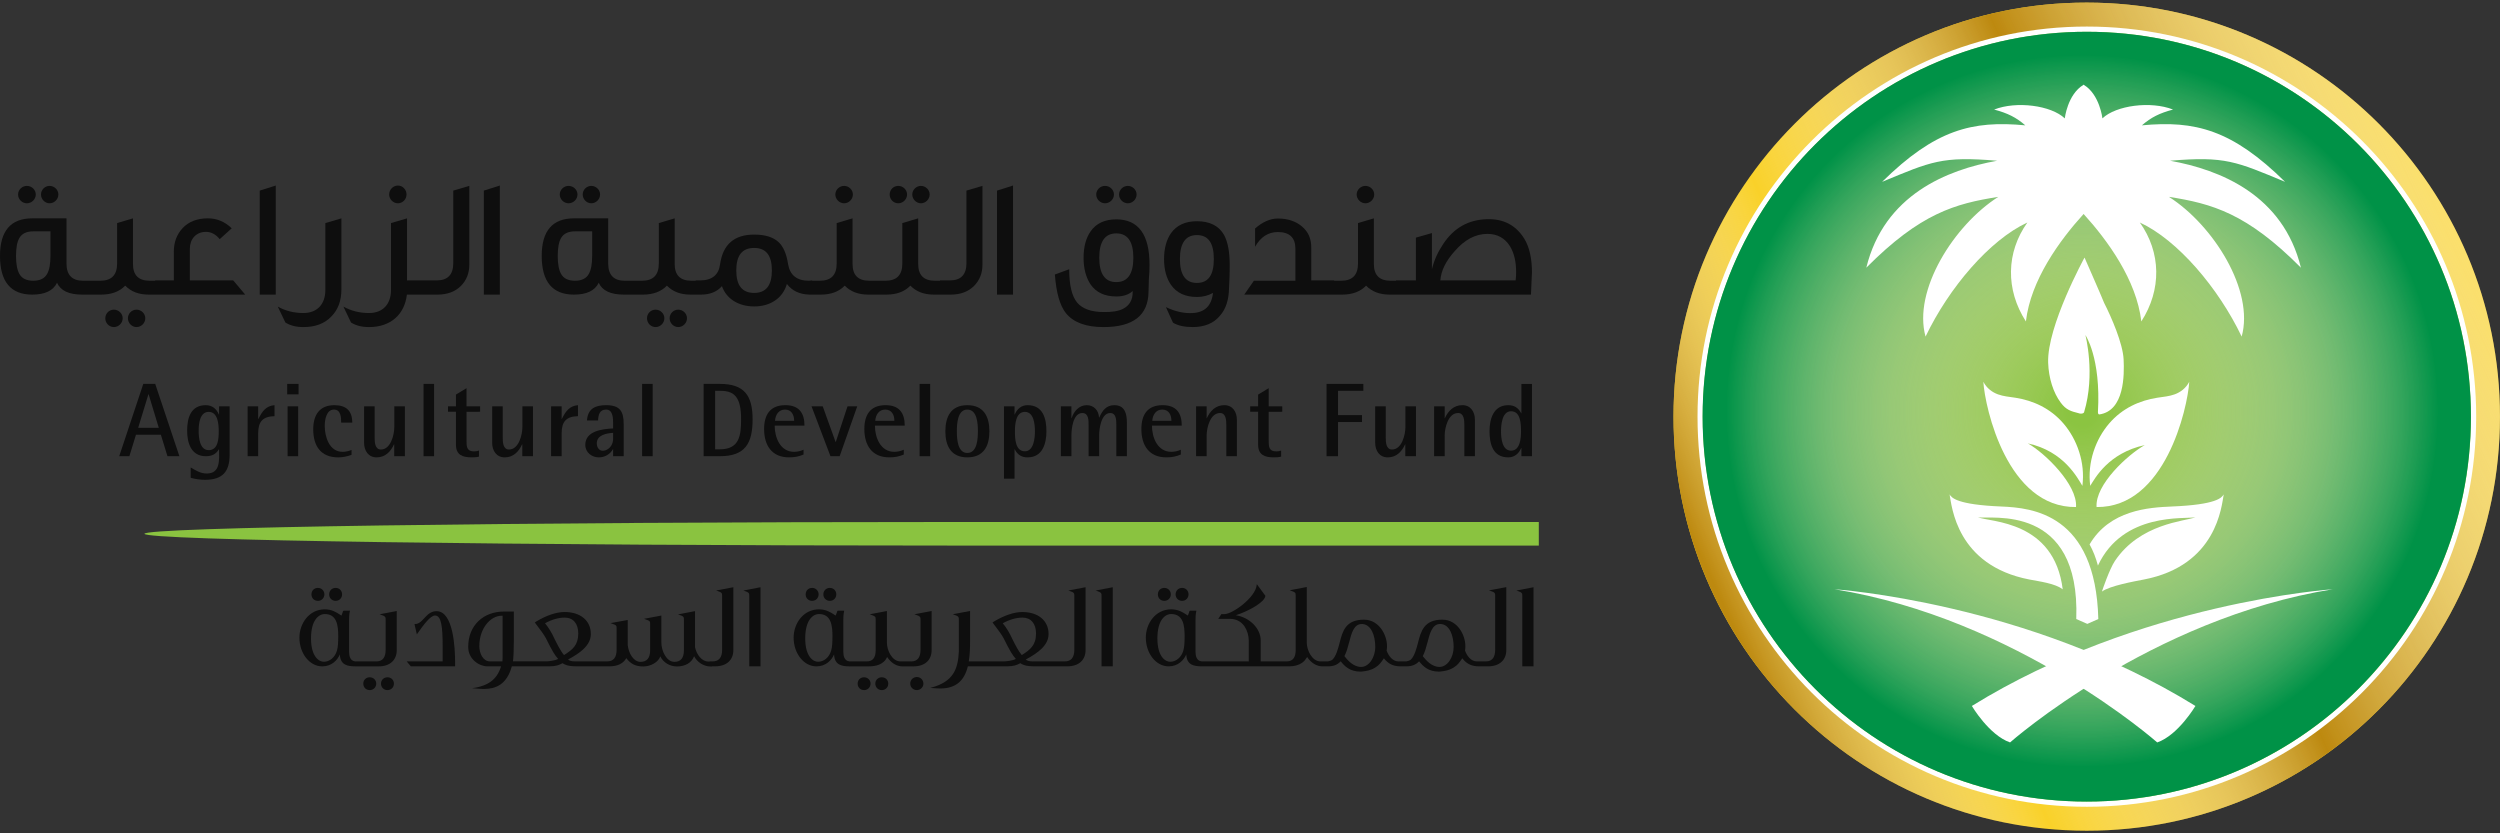 <svg width="180" height="60" viewBox="0 0 180 60" fill="none" xmlns="http://www.w3.org/2000/svg">
<rect x="0" y="0" width="180" height="60" fill="#333333" stroke="none"/>
<g clip-path="url(#clip0_6819_12422)">
<path d="M150.245 59.812C166.677 59.812 179.998 46.465 179.998 30C179.998 13.535 166.677 0.188 150.245 0.188C133.813 0.188 120.492 13.535 120.492 30C120.492 46.465 133.813 59.812 150.245 59.812Z" fill="#F9D129"/>
<path d="M150.245 59.812C166.677 59.812 179.998 46.465 179.998 30C179.998 13.535 166.677 0.188 150.245 0.188C133.813 0.188 120.492 13.535 120.492 30C120.492 46.465 133.813 59.812 150.245 59.812Z" fill="url(#paint0_linear_6819_12422)"/>
<path d="M150.253 58.088C165.734 58.088 178.285 45.513 178.285 30C178.285 14.488 165.734 1.912 150.253 1.912C134.772 1.912 122.222 14.488 122.222 30C122.222 45.513 134.772 58.088 150.253 58.088Z" fill="white"/>
<path d="M150.253 57.713C165.528 57.713 177.91 45.305 177.91 30C177.91 14.695 165.528 2.288 150.253 2.288C134.978 2.288 122.596 14.695 122.596 30C122.596 45.305 134.978 57.713 150.253 57.713Z" fill="#8BC441"/>
<path style="mix-blend-mode:multiply" d="M150.245 57.713C165.521 57.713 177.904 45.305 177.904 30C177.904 14.695 165.521 2.288 150.245 2.288C134.97 2.288 122.586 14.695 122.586 30C122.586 45.305 134.97 57.713 150.245 57.713Z" fill="url(#paint1_radial_6819_12422)"/>
<path d="M132.081 42.426C132.081 42.426 145.97 43.345 158.07 50.829C158.07 50.829 156.833 52.93 155.32 53.455C155.32 53.455 145.213 44.527 132.081 42.426Z" fill="white"/>
<path d="M167.963 42.426C167.963 42.426 154.074 43.345 141.974 50.829C141.974 50.829 143.211 52.93 144.724 53.455C144.724 53.455 154.831 44.527 167.963 42.426Z" fill="white"/>
<path d="M134.374 19.275C138.266 15.359 140.765 14.662 143.877 14.174C140.69 16.202 137.713 20.916 138.64 24.234C140.323 20.713 143.262 17.273 145.971 16.02C144.439 18.172 144.39 20.854 145.865 23.144C146.207 20.173 148.284 17.318 150.02 15.406C151.756 17.319 153.833 20.173 154.175 23.144C155.65 20.854 155.601 18.172 154.068 16.02C156.778 17.273 159.716 20.713 161.4 24.234C162.328 20.916 159.35 16.202 156.163 14.174C159.276 14.663 161.775 15.359 165.667 19.275C164.382 14.036 159.86 12.221 156.245 11.573C160.223 11.232 161.013 11.636 164.526 13.093C160.711 9.336 158.037 8.659 154.216 9.025C154.871 8.452 155.497 8.142 156.46 7.888C154.857 7.255 152.35 7.588 151.374 8.523C151.374 8.523 151.182 6.802 150.032 6.108V6.093C150.027 6.095 150.024 6.098 150.019 6.101C150.014 6.099 150.011 6.096 150.007 6.093V6.109C148.856 6.803 148.664 8.524 148.664 8.524C147.688 7.589 145.182 7.256 143.578 7.889C144.542 8.143 145.167 8.452 145.822 9.025C142.001 8.659 139.327 9.337 135.512 13.094C139.025 11.637 139.815 11.232 143.793 11.574C140.18 12.221 135.658 14.036 134.374 19.275Z" fill="white"/>
<path d="M151.497 21.808C151.292 21.283 150.085 18.55 150.086 18.545C150.086 18.55 147.375 23.488 147.467 26.116C147.506 27.241 147.843 28.28 148.369 28.986C148.756 29.512 149.109 29.612 149.644 29.746C149.768 29.809 150.02 29.792 150.054 29.681C150.885 26.933 150.148 24.122 150.148 24.122C150.148 24.122 151.278 25.762 151.051 29.666C151.042 29.833 151.137 29.842 151.157 29.839C152.962 29.572 152.955 26.997 152.9 25.87C152.844 24.733 152.03 22.851 151.497 21.808Z" fill="white"/>
<path d="M142.411 37.245C143.331 37.604 147.901 37.481 148.516 42.434C147.979 42.007 146.865 41.87 146.115 41.724C140.857 40.707 140.528 36.433 140.37 35.595C140.509 35.833 140.88 36.337 144.098 36.469C146.31 36.559 150.886 36.991 151.079 44.57L150.287 44.92L149.491 44.57C149.791 36.173 143.279 37.409 142.411 37.245Z" fill="white"/>
<path d="M156.381 36.468C154.697 36.537 151.9 36.723 150.45 39.197C150.703 39.654 150.903 40.162 151.051 40.722C152.855 36.859 157.31 37.387 158.067 37.244C157.315 37.538 154.087 37.68 152.27 40.393C151.88 40.974 151.339 42.568 151.34 42.592C151.911 42.177 153.627 41.867 154.364 41.724C159.622 40.707 159.951 36.433 160.108 35.595C159.97 35.832 159.599 36.336 156.381 36.468Z" fill="white"/>
<path d="M150.496 34.982C150.279 33.279 150.888 31.629 151.848 30.504C152.808 29.379 154.071 28.832 155.328 28.636C155.748 28.571 156.173 28.541 156.58 28.392C156.987 28.242 157.385 27.957 157.628 27.485C157.506 29.389 155.896 36.565 150.953 36.507C150.838 34.89 153.217 32.721 154.424 32.046C151.799 32.62 150.839 34.436 150.496 34.982Z" fill="white"/>
<path d="M149.932 34.982C150.149 33.279 149.54 31.629 148.58 30.504C147.62 29.379 146.357 28.832 145.1 28.636C144.68 28.571 144.255 28.541 143.848 28.392C143.44 28.242 143.043 27.957 142.8 27.485C142.922 29.389 144.531 36.565 149.474 36.507C149.589 34.89 147.211 32.599 146.004 31.924C148.628 32.499 149.589 34.436 149.932 34.982Z" fill="white"/>
<path d="M22.89 43.262C23.151 43.262 23.356 43.057 23.356 42.795C23.356 42.533 23.151 42.328 22.89 42.328C22.62 42.328 22.425 42.524 22.425 42.795C22.425 43.066 22.621 43.262 22.89 43.262Z" fill="#0E0E0E"/>
<path d="M24.164 43.262C24.43 43.262 24.63 43.061 24.63 42.795C24.63 42.528 24.43 42.328 24.164 42.328C23.899 42.328 23.699 42.529 23.699 42.795C23.699 43.062 23.898 43.262 24.164 43.262Z" fill="#0E0E0E"/>
<path d="M27.897 48.764C27.631 48.764 27.431 48.961 27.431 49.221C27.431 49.488 27.631 49.688 27.897 49.688C28.162 49.688 28.363 49.487 28.363 49.221C28.363 48.961 28.162 48.764 27.897 48.764Z" fill="#0E0E0E"/>
<path d="M26.623 48.764C26.353 48.764 26.157 48.956 26.157 49.221C26.157 49.492 26.353 49.688 26.623 49.688C26.885 49.688 27.09 49.482 27.09 49.221C27.09 48.965 26.885 48.764 26.623 48.764Z" fill="#0E0E0E"/>
<path d="M27.324 44.227L27.379 44.245C27.767 44.37 27.767 44.43 27.767 44.631V46.784C27.767 47.331 27.549 47.612 27.118 47.621H25.579C25.211 47.589 25.134 47.226 25.134 46.926V44.631C25.134 44.455 25.141 44.223 25.195 43.987L25.199 43.969H24.732L24.728 43.974C24.683 44.02 24.677 44.053 24.672 44.08C24.67 44.092 24.669 44.101 24.663 44.113C24.611 44.265 24.588 44.309 24.579 44.321C24.561 44.308 24.511 44.276 24.438 44.229L24.434 44.227C24.23 44.094 23.891 43.872 23.386 43.872C22.242 43.872 21.558 44.907 21.558 45.908C21.558 47.05 22.294 47.979 23.2 47.979C23.877 47.979 24.298 47.531 24.469 47.118C24.501 47.896 25.033 47.971 25.578 47.979H27.267C28.068 47.979 28.565 47.532 28.565 46.812V43.994L27.38 44.219L27.324 44.227ZM24.256 46.86C24.115 47.33 23.736 47.647 23.315 47.647C22.973 47.647 22.393 47.292 22.393 45.961C22.393 44.67 22.928 44.212 23.387 44.212C23.78 44.212 24.045 44.377 24.196 44.719C24.335 45.035 24.353 45.458 24.353 45.793C24.352 46.252 24.336 46.592 24.256 46.86Z" fill="#0E0E0E"/>
<path d="M31.444 44.004H31.426C31.135 44.004 30.868 44.148 30.61 44.443C30.22 44.889 30.066 44.926 29.86 44.934L29.842 44.935L30.013 45.676L30.032 45.649C30.511 44.957 30.998 44.317 31.32 44.317C31.781 44.317 31.871 45.134 31.871 46.544V47.62H29.28L29.575 47.972L29.579 47.978H32.769V47.732C32.768 46.618 32.639 44.024 31.444 44.004Z" fill="#0E0E0E"/>
<path d="M51.559 42.517L51.614 42.535C51.993 42.656 51.993 42.71 51.993 42.911V46.783C51.993 47.338 51.763 47.62 51.31 47.62H51.1V47.629H51C50.511 47.629 50.148 47.108 50.042 46.598V44.001L48.818 44.236L48.873 44.254C49.242 44.375 49.242 44.429 49.242 44.63V46.819C49.242 47.373 49.012 47.654 48.559 47.654C47.976 47.654 47.618 46.848 47.618 46.269V44.319L46.369 44.555L46.423 44.573C46.81 44.705 46.81 44.737 46.81 44.913V46.819C46.81 47.373 46.578 47.654 46.118 47.654C45.608 47.654 45.262 47.031 45.196 46.446V44.639L44.01 44.854L43.953 44.864L44.008 44.883C44.396 45.013 44.396 45.042 44.396 45.233V46.783C44.396 47.337 44.169 47.619 43.721 47.619H41.394C41.124 47.619 41.004 47.57 40.899 47.486C41.268 47.286 41.684 47.042 41.998 46.746C42.363 46.402 42.541 46.044 42.541 45.648C42.541 44.687 41.799 44.065 40.651 44.065C40.07 44.065 39.374 44.296 38.636 44.732C38.594 44.756 38.568 44.776 38.547 44.792C38.537 44.8 38.529 44.806 38.521 44.812L38.506 44.822L38.518 44.835C38.539 44.856 38.606 44.948 38.664 45.029L38.734 45.124C38.884 45.32 39.163 45.685 39.302 45.947C39.769 46.892 39.936 47.157 40.185 47.443C39.957 47.573 39.446 47.618 39.35 47.618H36.935C36.976 47.259 36.995 46.8 36.995 46.215V44.029H36.308C35.558 44.029 34.914 44.269 34.442 44.722C33.964 45.184 33.711 45.826 33.711 46.579C33.711 47.479 34.52 47.976 35.079 47.976H36.077C35.758 49.041 35.008 49.343 34.315 49.497L33.986 49.552L34.104 49.562C34.438 49.59 34.709 49.606 34.831 49.606C35.293 49.606 35.666 49.513 35.972 49.321C36.387 49.059 36.683 48.607 36.85 47.976H39.563C40.036 47.976 40.263 47.879 40.504 47.75C40.507 47.752 40.509 47.753 40.512 47.754C40.638 47.838 40.851 47.976 41.517 47.976H43.896C44.464 47.976 44.887 47.767 45.093 47.386C45.412 47.81 45.769 47.985 46.32 47.985C46.87 47.985 47.408 47.662 47.544 47.258C47.754 47.701 48.22 47.985 48.744 47.985C49.35 47.985 49.807 47.709 49.975 47.246C50.19 47.676 50.675 47.985 51.141 47.985H51.262V47.976H51.495C52.302 47.976 52.802 47.529 52.802 46.809V42.28L51.617 42.505L51.559 42.517ZM36.188 47.36C36.188 47.465 36.181 47.532 36.173 47.61L36.172 47.62H35.274C34.796 47.62 34.511 47.064 34.511 46.527C34.511 45.216 35.335 44.335 36.105 44.335H36.188V47.36ZM39.939 46.025C39.73 45.564 39.508 45.198 39.241 44.875C39.721 44.609 40.211 44.468 40.66 44.468C41.271 44.468 41.635 44.897 41.635 45.615C41.635 46.456 41.21 46.789 40.609 47.164C40.375 46.897 40.102 46.351 39.939 46.025Z" fill="#0E0E0E"/>
<path d="M53.524 42.517L53.578 42.535C53.948 42.659 53.948 42.717 53.948 42.91V47.977H54.756V42.281L53.58 42.506L53.524 42.517Z" fill="#0E0E0E"/>
<path d="M58.474 43.262C58.735 43.262 58.94 43.057 58.94 42.795C58.94 42.533 58.735 42.328 58.474 42.328C58.204 42.328 58.008 42.524 58.008 42.795C58.008 43.066 58.204 43.262 58.474 43.262Z" fill="#0E0E0E"/>
<path d="M59.748 43.262C60.013 43.262 60.214 43.061 60.214 42.795C60.214 42.528 60.013 42.328 59.748 42.328C59.483 42.328 59.282 42.529 59.282 42.795C59.282 43.062 59.482 43.262 59.748 43.262Z" fill="#0E0E0E"/>
<path d="M62.216 48.764C61.946 48.764 61.75 48.956 61.75 49.221C61.75 49.492 61.946 49.688 62.216 49.688C62.476 49.688 62.681 49.482 62.681 49.221C62.681 48.965 62.476 48.764 62.216 48.764Z" fill="#0E0E0E"/>
<path d="M63.489 48.764C63.224 48.764 63.023 48.961 63.023 49.221C63.023 49.488 63.224 49.688 63.489 49.688C63.754 49.688 63.955 49.487 63.955 49.221C63.955 48.961 63.754 48.764 63.489 48.764Z" fill="#0E0E0E"/>
<path d="M67.077 43.992L65.892 44.217L65.835 44.228L65.891 44.246C66.278 44.37 66.278 44.431 66.278 44.632V46.785C66.278 47.332 66.06 47.613 65.629 47.621H64.834C64.229 47.621 63.858 46.835 63.858 46.271V43.993L62.673 44.218L62.618 44.228L62.67 44.246C63.026 44.371 63.049 44.406 63.049 44.587V46.812C63.049 47.356 62.837 47.621 62.402 47.621H61.164C60.795 47.589 60.719 47.226 60.719 46.926V44.631C60.719 44.455 60.726 44.224 60.78 43.987L60.784 43.969H60.316L60.312 43.973C60.267 44.019 60.261 44.053 60.256 44.08C60.254 44.091 60.252 44.101 60.248 44.112C60.202 44.248 60.175 44.304 60.163 44.32C60.144 44.307 60.096 44.275 60.022 44.228L60.017 44.225C59.813 44.093 59.474 43.872 58.969 43.872C57.825 43.872 57.141 44.907 57.141 45.908C57.141 47.05 57.878 47.979 58.783 47.979C59.46 47.979 59.881 47.531 60.053 47.118C60.085 47.896 60.618 47.971 61.162 47.979H62.56C63.029 47.979 63.634 47.861 63.872 47.304C64.167 47.74 64.557 47.979 64.975 47.979H65.78C66.58 47.979 67.077 47.532 67.077 46.812V43.992ZM59.84 46.86C59.698 47.33 59.319 47.647 58.899 47.647C58.556 47.647 57.976 47.292 57.976 45.961C57.976 44.67 58.512 44.212 58.97 44.212C59.364 44.212 59.629 44.377 59.779 44.719C59.919 45.035 59.937 45.458 59.937 45.793C59.936 46.251 59.92 46.59 59.84 46.86Z" fill="#0E0E0E"/>
<path d="M66.011 48.745C65.745 48.745 65.536 48.954 65.536 49.221C65.536 49.478 65.749 49.687 66.011 49.687C66.272 49.687 66.485 49.478 66.485 49.221C66.485 48.954 66.277 48.745 66.011 48.745Z" fill="#0E0E0E"/>
<path d="M76.918 42.517L76.973 42.535C77.352 42.656 77.352 42.71 77.352 42.911V46.783C77.352 47.338 77.122 47.62 76.669 47.62H74.351C74.082 47.62 73.961 47.571 73.856 47.486C74.711 47.022 75.497 46.477 75.497 45.649C75.497 44.687 74.755 44.066 73.607 44.066C73.028 44.066 72.331 44.297 71.592 44.733C71.549 44.757 71.523 44.778 71.502 44.794C71.493 44.801 71.484 44.807 71.476 44.813L71.462 44.823L71.474 44.836C71.496 44.858 71.566 44.955 71.628 45.041L71.699 45.136C71.858 45.344 72.122 45.691 72.258 45.948C72.724 46.891 72.892 47.157 73.142 47.444C72.914 47.574 72.402 47.619 72.307 47.619H69.751C69.835 47.132 69.845 46.614 69.845 46.215V43.991L68.594 44.226L68.65 44.244C69.037 44.367 69.037 44.428 69.037 44.629V46.879C68.982 48.187 68.632 49.082 67.058 49.507L66.976 49.529L67.061 49.536C67.35 49.559 67.564 49.571 67.7 49.571C68.779 49.571 69.428 49.049 69.683 47.976H72.52C72.993 47.976 73.22 47.879 73.462 47.75C73.465 47.752 73.467 47.753 73.471 47.754C73.596 47.838 73.807 47.976 74.475 47.976H76.855C77.66 47.976 78.161 47.529 78.161 46.809V42.28L76.976 42.505L76.918 42.517ZM72.896 46.025C72.689 45.565 72.466 45.2 72.198 44.875C72.678 44.609 73.169 44.468 73.618 44.468C74.229 44.468 74.594 44.897 74.594 45.615C74.594 46.456 74.168 46.79 73.567 47.164C73.349 46.916 73.106 46.446 72.896 46.025Z" fill="#0E0E0E"/>
<path d="M78.887 42.517L78.941 42.535C79.311 42.659 79.311 42.717 79.311 42.91V47.977H80.118V42.281L78.942 42.506L78.887 42.517Z" fill="#0E0E0E"/>
<path d="M83.833 43.262C84.094 43.262 84.299 43.057 84.299 42.795C84.299 42.533 84.094 42.328 83.833 42.328C83.563 42.328 83.367 42.524 83.367 42.795C83.366 43.066 83.563 43.262 83.833 43.262Z" fill="#0E0E0E"/>
<path d="M85.109 43.262C85.374 43.262 85.574 43.061 85.574 42.795C85.574 42.528 85.374 42.328 85.109 42.328C84.843 42.328 84.643 42.529 84.643 42.795C84.643 43.062 84.843 43.262 85.109 43.262Z" fill="#0E0E0E"/>
<path d="M107.256 42.526C107.653 42.649 107.653 42.708 107.653 42.902V46.783C107.653 47.02 107.609 47.285 107.447 47.452C107.442 47.459 107.434 47.462 107.428 47.468C107.367 47.525 107.292 47.57 107.197 47.595C107.187 47.598 107.176 47.599 107.166 47.601C107.116 47.612 107.064 47.619 107.004 47.619H106.323C105.909 47.619 105.618 47.219 105.481 46.844C105.498 46.749 105.507 46.642 105.507 46.527C105.507 46.092 105.348 45.62 105.083 45.264C104.862 44.968 104.469 44.615 103.847 44.615C102.525 44.615 102.309 45.454 102.099 46.266C101.987 46.697 101.848 47.233 101.582 47.491C101.488 47.57 101.355 47.598 101.275 47.615L101.256 47.62H100.681C100.267 47.62 99.974 47.22 99.838 46.845C99.855 46.749 99.865 46.643 99.865 46.527C99.865 46.093 99.706 45.62 99.44 45.264C99.219 44.968 98.825 44.616 98.204 44.616C96.881 44.616 96.665 45.455 96.456 46.267C96.344 46.698 96.204 47.233 95.939 47.492C95.844 47.571 95.71 47.599 95.63 47.616L95.612 47.621H95.073C94.472 47.621 94.088 46.822 94.088 46.271V42.264L92.912 42.489L92.858 42.499L92.91 42.518C93.266 42.642 93.289 42.677 93.289 42.859V46.811C93.289 47.348 93.071 47.62 92.64 47.62H90.771V46.111C90.771 45.251 89.972 44.45 88.977 44.297C89.839 44.027 91.063 43.371 91.107 42.904L91.108 42.898L90.512 42.087L90.489 42.055L90.486 42.095C90.418 43.013 88.738 44.217 88.157 44.217H87.937L87.715 44.557H88.555C88.999 44.557 89.362 44.745 89.607 45.102C89.797 45.38 89.911 45.768 89.911 46.137V47.619H86.522C86.153 47.588 86.077 47.225 86.077 46.925V44.63C86.077 44.454 86.084 44.222 86.138 43.985L86.141 43.967H85.674L85.67 43.972C85.625 44.018 85.619 44.051 85.614 44.079C85.612 44.09 85.61 44.1 85.605 44.111C85.56 44.247 85.533 44.303 85.521 44.319C85.502 44.306 85.454 44.274 85.38 44.227L85.375 44.224C85.171 44.091 84.831 43.871 84.327 43.871C83.183 43.871 82.499 44.906 82.499 45.907C82.499 47.049 83.236 47.978 84.141 47.978C84.818 47.978 85.239 47.53 85.411 47.117C85.443 47.895 85.976 47.969 86.52 47.978H92.8C93.197 47.978 93.507 47.887 93.741 47.728C93.749 47.724 93.755 47.718 93.763 47.713C93.86 47.644 93.941 47.561 94.007 47.464C94.011 47.457 94.015 47.451 94.02 47.444C94.051 47.397 94.089 47.357 94.112 47.303C94.407 47.739 94.8 47.978 95.223 47.978H95.603C96.012 47.978 96.29 47.869 96.531 47.613C96.819 47.976 97.193 48.358 97.974 48.358C98.068 48.358 98.151 48.337 98.241 48.326C98.263 48.324 98.286 48.322 98.308 48.318C98.461 48.296 98.605 48.257 98.74 48.202C98.77 48.191 98.802 48.18 98.831 48.166C98.954 48.109 99.065 48.038 99.168 47.956C99.191 47.938 99.215 47.921 99.236 47.902C99.33 47.819 99.411 47.725 99.486 47.62C99.505 47.593 99.524 47.567 99.541 47.539C99.572 47.489 99.613 47.449 99.639 47.397C99.964 47.809 100.318 47.977 100.857 47.977H101.247C101.657 47.977 101.935 47.868 102.174 47.613C102.463 47.976 102.838 48.358 103.617 48.358C103.711 48.358 103.796 48.337 103.885 48.326C103.907 48.324 103.929 48.322 103.951 48.318C104.106 48.295 104.25 48.256 104.387 48.201C104.416 48.189 104.446 48.179 104.473 48.166C104.599 48.108 104.711 48.036 104.817 47.952C104.837 47.936 104.859 47.92 104.879 47.903C104.974 47.818 105.057 47.721 105.132 47.615C105.15 47.59 105.168 47.567 105.183 47.541C105.214 47.491 105.256 47.451 105.283 47.397C105.607 47.809 105.961 47.977 106.5 47.977H107.146C107.952 47.977 108.453 47.53 108.453 46.811V42.273L107.2 42.509L107.256 42.526ZM85.195 46.859C85.054 47.33 84.675 47.647 84.255 47.647C83.912 47.647 83.332 47.291 83.332 45.96C83.332 44.67 83.867 44.211 84.326 44.211C84.719 44.211 84.984 44.377 85.135 44.718C85.274 45.034 85.292 45.458 85.292 45.792C85.292 46.25 85.276 46.589 85.195 46.859ZM98 48.019C97.427 48.019 97.013 47.507 96.837 47.291C96.835 47.288 96.82 47.258 96.798 47.24C96.95 46.948 97.028 46.654 97.103 46.37L97.121 46.301L97.139 46.247C97.305 45.599 97.476 44.929 98.044 44.929H98.079C98.728 44.956 99.019 45.773 99.019 46.571C99.019 47.356 98.552 48.019 98 48.019ZM103.643 48.019C103.072 48.019 102.657 47.51 102.478 47.29C102.471 47.276 102.458 47.254 102.441 47.24C102.594 46.944 102.673 46.647 102.747 46.36L102.763 46.301L102.781 46.246C102.946 45.599 103.118 44.928 103.687 44.928H103.721C104.371 44.955 104.662 45.773 104.662 46.571C104.663 47.356 104.196 48.019 103.643 48.019Z" fill="#0E0E0E"/>
<path d="M109.236 42.506L109.181 42.517L109.235 42.535C109.605 42.659 109.605 42.717 109.605 42.91V47.977H110.413V42.281L109.236 42.506Z" fill="#0E0E0E"/>
<path d="M110.794 37.583H68.936C36.607 37.583 10.4 37.964 10.4 38.433C10.4 38.902 36.607 39.282 68.936 39.282H110.794V37.583Z" fill="#8AC340"/>
<path d="M12.057 32.847L11.583 31.3H9.79L9.315 32.847H8.584L10.317 27.64H11.176L12.916 32.847H12.057ZM10.701 28.387H10.687L9.949 30.802H11.432L10.701 28.387Z" fill="#0E0E0E"/>
<path d="M14.762 34.546C14.409 34.546 14.069 34.493 13.73 34.403V33.656C14.092 33.875 14.445 34.093 14.883 34.093C15.899 34.093 15.772 33.082 15.772 32.35H15.757C15.546 32.713 15.237 32.848 14.823 32.848C13.768 32.848 13.474 31.905 13.474 31.014C13.474 30.093 13.73 29.173 14.823 29.173C15.275 29.173 15.591 29.437 15.757 29.844H15.772V29.256H16.533V32.743C16.532 33.965 16.02 34.546 14.762 34.546ZM15.026 29.655C14.378 29.655 14.303 30.538 14.303 31.014C14.303 31.49 14.371 32.411 15.026 32.411C15.719 32.411 15.749 31.558 15.749 31.052C15.749 30.561 15.696 29.655 15.026 29.655Z" fill="#0E0E0E"/>
<path d="M18.589 31.202V32.847H17.829V29.255H18.589V30.168H18.604C18.86 29.647 19.132 29.224 19.764 29.172V29.964C18.921 29.987 18.589 30.349 18.589 31.202Z" fill="#0E0E0E"/>
<path d="M20.677 28.394V27.64H21.497V28.394H20.677ZM20.706 32.847V29.255H21.467V32.847H20.706Z" fill="#0E0E0E"/>
<path d="M24.564 30.425C24.564 30.055 24.541 29.489 24.044 29.489C23.494 29.489 23.381 30.244 23.381 30.652C23.381 31.444 23.705 32.532 24.669 32.532C24.888 32.532 25.106 32.478 25.31 32.396V32.75C25 32.863 24.676 32.932 24.353 32.932C23.088 32.932 22.553 32.102 22.553 30.909C22.553 29.898 22.99 29.173 24.075 29.173C24.918 29.173 25.363 29.573 25.363 30.426L24.564 30.425Z" fill="#0E0E0E"/>
<path d="M28.383 32.847V31.994H28.368C28.127 32.523 27.735 32.931 27.117 32.931C26.515 32.931 26.214 32.44 26.214 31.881V29.255H26.974V31.504C26.974 31.821 26.989 32.365 27.426 32.365C28.134 32.365 28.39 31.301 28.39 30.742V29.256H29.151V32.848L28.383 32.847Z" fill="#0E0E0E"/>
<path d="M30.494 32.847V27.64H31.254V32.847H30.494Z" fill="#0E0E0E"/>
<path d="M33.59 29.648V31.716C33.59 32.153 33.597 32.5 34.132 32.5C34.252 32.5 34.373 32.485 34.486 32.44V32.877C34.313 32.923 34.132 32.93 33.958 32.93C33.303 32.93 32.828 32.757 32.828 32.017V29.647H32.256V29.255H32.828V28.409L33.589 27.948V29.255H34.568V29.647L33.59 29.648Z" fill="#0E0E0E"/>
<path d="M37.605 32.847V31.994H37.59C37.349 32.523 36.957 32.931 36.34 32.931C35.737 32.931 35.436 32.44 35.436 31.881V29.255H36.197V31.504C36.197 31.821 36.211 32.365 36.648 32.365C37.356 32.365 37.612 31.301 37.612 30.742V29.256H38.373V32.848L37.605 32.847Z" fill="#0E0E0E"/>
<path d="M40.438 31.202V32.847H39.678V29.255H40.438V30.168H40.453C40.709 29.647 40.98 29.224 41.613 29.172V29.964C40.769 29.987 40.438 30.349 40.438 31.202Z" fill="#0E0E0E"/>
<path d="M44.145 32.847V32.349H44.13C43.918 32.712 43.542 32.931 43.12 32.931C42.608 32.931 42.141 32.576 42.141 32.032C42.141 31.021 43.384 30.885 44.145 30.848V30.531C44.145 30.168 44.152 29.489 43.64 29.489C43.158 29.489 43.083 29.881 43.06 30.273H42.261C42.321 29.436 42.841 29.172 43.64 29.172C44.634 29.172 44.905 29.61 44.905 30.531V32.847H44.145ZM44.145 31.165C43.677 31.195 42.969 31.315 42.969 31.919C42.969 32.184 43.112 32.455 43.406 32.455C43.504 32.455 43.609 32.425 43.692 32.38C43.993 32.221 44.145 31.919 44.145 31.587V31.165Z" fill="#0E0E0E"/>
<path d="M46.232 32.847V27.64H46.993V32.847H46.232Z" fill="#0E0E0E"/>
<path d="M51.829 32.847H50.661V27.64H51.829C53.584 27.64 54.187 28.471 54.187 30.191C54.187 31.934 53.645 32.847 51.829 32.847ZM52.612 28.267C52.371 28.161 52.093 28.139 51.829 28.139H51.49V32.35H51.829C53.238 32.35 53.358 31.361 53.358 30.191C53.358 29.542 53.306 28.576 52.612 28.267Z" fill="#0E0E0E"/>
<path d="M55.777 30.644C55.777 31.497 56.176 32.531 57.17 32.531C57.404 32.531 57.638 32.477 57.856 32.38V32.727C57.494 32.877 57.201 32.93 56.809 32.93C55.566 32.93 55.016 32.062 55.016 30.892C55.016 29.866 55.446 29.172 56.545 29.172C57.516 29.172 57.923 29.723 57.923 30.644H55.777ZM56.515 29.489C56.056 29.489 55.83 29.881 55.8 30.296H57.178C57.178 29.874 56.99 29.489 56.515 29.489Z" fill="#0E0E0E"/>
<path d="M60.456 32.847H59.793L58.43 29.255H59.236L60.162 31.821H60.177L61.021 29.255H61.721L60.456 32.847Z" fill="#0E0E0E"/>
<path d="M62.995 30.644C62.995 31.497 63.394 32.531 64.388 32.531C64.622 32.531 64.855 32.477 65.073 32.38V32.727C64.712 32.877 64.418 32.93 64.026 32.93C62.783 32.93 62.233 32.062 62.233 30.892C62.233 29.866 62.662 29.172 63.762 29.172C64.734 29.172 65.141 29.723 65.141 30.644H62.995ZM63.733 29.489C63.273 29.489 63.047 29.881 63.017 30.296H64.395C64.396 29.874 64.208 29.489 63.733 29.489Z" fill="#0E0E0E"/>
<path d="M66.212 32.847V27.64H66.973V32.847H66.212Z" fill="#0E0E0E"/>
<path d="M69.648 32.931C68.48 32.931 68.066 32.116 68.066 31.052C68.066 29.988 68.48 29.173 69.648 29.173C70.815 29.173 71.237 29.98 71.237 31.052C71.237 32.123 70.815 32.931 69.648 32.931ZM69.648 29.489C68.932 29.489 68.894 30.538 68.894 31.051C68.894 31.564 68.931 32.613 69.648 32.613C70.371 32.613 70.408 31.564 70.408 31.051C70.408 30.538 70.371 29.489 69.648 29.489Z" fill="#0E0E0E"/>
<path d="M73.987 32.931C73.543 32.931 73.256 32.734 73.061 32.349H73.046V34.463H72.285V29.255H73.046V29.843H73.061C73.233 29.443 73.535 29.172 73.987 29.172C75.094 29.172 75.343 30.131 75.343 31.051C75.343 31.949 75.056 32.931 73.987 32.931ZM73.791 29.655C73.129 29.655 73.075 30.568 73.075 31.052C73.075 31.55 73.091 32.493 73.791 32.493C74.439 32.493 74.515 31.519 74.515 31.052C74.515 30.576 74.447 29.655 73.791 29.655Z" fill="#0E0E0E"/>
<path d="M80.374 32.847V30.531C80.374 30.222 80.359 29.738 79.937 29.738C79.282 29.738 79.139 30.87 79.139 31.354V32.848H78.378V30.599C78.378 30.267 78.386 29.738 77.927 29.738C77.257 29.738 77.143 30.87 77.143 31.361V32.847H76.382V29.255H77.142V30.108H77.157C77.308 29.617 77.7 29.172 78.242 29.172C78.77 29.172 79.101 29.556 79.131 30.062H79.146C79.364 29.579 79.636 29.172 80.231 29.172C80.984 29.172 81.135 29.783 81.135 30.409V32.847L80.374 32.847Z" fill="#0E0E0E"/>
<path d="M82.941 30.644C82.941 31.497 83.34 32.531 84.334 32.531C84.568 32.531 84.801 32.477 85.019 32.38V32.727C84.658 32.877 84.365 32.93 83.972 32.93C82.73 32.93 82.179 32.062 82.179 30.892C82.179 29.866 82.608 29.172 83.709 29.172C84.68 29.172 85.087 29.723 85.087 30.644H82.941ZM83.679 29.489C83.219 29.489 82.993 29.881 82.964 30.296H84.342C84.342 29.874 84.154 29.489 83.679 29.489Z" fill="#0E0E0E"/>
<path d="M88.294 32.847V30.598C88.294 30.281 88.279 29.737 87.842 29.737C87.134 29.737 86.878 30.801 86.878 31.36V32.846H86.117V29.254H86.878V30.107H86.893C87.134 29.579 87.533 29.171 88.151 29.171C88.754 29.171 89.055 29.661 89.055 30.22V32.846L88.294 32.847Z" fill="#0E0E0E"/>
<path d="M91.346 29.648V31.716C91.346 32.153 91.353 32.5 91.888 32.5C92.009 32.5 92.129 32.485 92.242 32.44V32.877C92.069 32.923 91.888 32.93 91.715 32.93C91.06 32.93 90.585 32.757 90.585 32.017V29.647H90.012V29.255H90.585V28.409L91.345 27.948V29.255H92.324V29.647L91.346 29.648Z" fill="#0E0E0E"/>
<path d="M96.339 28.138V29.889H98.064V30.387H96.339V32.847H95.51V27.64H98.162V28.138H96.339Z" fill="#0E0E0E"/>
<path d="M101.183 32.847V31.994H101.168C100.927 32.523 100.535 32.931 99.917 32.931C99.315 32.931 99.013 32.44 99.013 31.881V29.255H99.774V31.504C99.774 31.821 99.789 32.365 100.226 32.365C100.934 32.365 101.19 31.301 101.19 30.742V29.256H101.95V32.848L101.183 32.847Z" fill="#0E0E0E"/>
<path d="M105.433 32.847V30.598C105.433 30.281 105.418 29.737 104.981 29.737C104.273 29.737 104.017 30.801 104.017 31.36V32.846H103.257V29.254H104.017V30.107H104.032C104.273 29.579 104.672 29.171 105.291 29.171C105.893 29.171 106.194 29.661 106.194 30.22V32.846L105.433 32.847Z" fill="#0E0E0E"/>
<path d="M109.542 32.848V32.259H109.527C109.354 32.659 109.045 32.931 108.593 32.931C107.494 32.931 107.245 31.972 107.245 31.052C107.245 30.161 107.531 29.173 108.593 29.173C109.038 29.173 109.323 29.369 109.527 29.754H109.542V27.641H110.303V32.848L109.542 32.848ZM108.797 29.61C108.149 29.61 108.074 30.583 108.074 31.051C108.074 31.526 108.142 32.447 108.797 32.447C109.46 32.447 109.513 31.534 109.513 31.051C109.512 30.554 109.497 29.61 108.797 29.61Z" fill="#0E0E0E"/>
<path d="M1.932 14.637C2.285 14.637 2.576 14.346 2.576 14.004C2.576 13.664 2.285 13.384 1.932 13.384C1.592 13.384 1.301 13.664 1.301 14.004C1.3 14.345 1.592 14.637 1.932 14.637Z" fill="#0E0E0E"/>
<path d="M3.572 14.637C3.912 14.637 4.203 14.346 4.203 14.004C4.203 13.664 3.911 13.384 3.572 13.384C3.231 13.384 2.952 13.664 2.952 14.004C2.953 14.345 3.232 14.637 3.572 14.637Z" fill="#0E0E0E"/>
<path d="M8.202 22.295C7.85 22.295 7.582 22.575 7.582 22.916C7.582 23.258 7.85 23.549 8.202 23.549C8.542 23.549 8.833 23.258 8.833 22.916C8.833 22.575 8.542 22.295 8.202 22.295Z" fill="#0E0E0E"/>
<path d="M9.83 22.295C9.489 22.295 9.21 22.575 9.21 22.916C9.21 23.258 9.489 23.549 9.83 23.549C10.17 23.549 10.461 23.258 10.461 22.916C10.461 22.575 10.17 22.295 9.83 22.295Z" fill="#0E0E0E"/>
<path d="M13.669 20.189V17.912C13.669 17.218 14.107 16.694 14.835 16.694C15.2 16.694 15.528 16.865 15.82 17.218L16.682 16.439C16.196 15.964 15.625 15.721 14.969 15.721C14.204 15.721 13.596 15.952 13.159 16.414C12.734 16.865 12.515 17.437 12.515 18.107V20.189H11.166V20.213H10.777C9.975 20.213 9.574 19.811 9.574 19.008V15.721L8.433 16.061V18.971C8.433 19.799 8.032 20.213 7.217 20.213H5.978C5.189 20.213 4.788 19.799 4.788 18.971V15.721H2.32C0.778 15.721 0 16.622 0 18.423C0 20.286 0.778 21.212 2.32 21.212C3.232 21.212 3.827 20.932 4.106 20.359C4.361 20.932 4.969 21.212 5.917 21.212H7.29C8.031 21.212 8.602 20.993 9.016 20.567C9.429 20.993 9.988 21.212 10.704 21.212H17.655L16.792 20.189H13.669ZM3.633 18.423C3.633 19.02 3.548 19.458 3.389 19.726C3.207 20.055 2.867 20.213 2.393 20.213C1.92 20.213 1.579 20.055 1.397 19.726C1.239 19.458 1.154 19.02 1.154 18.423C1.154 17.826 1.24 17.389 1.397 17.133C1.579 16.816 1.92 16.657 2.393 16.657H3.633V18.423Z" fill="#0E0E0E"/>
<path d="M18.7 21.212H19.854V13.358L18.7 13.724V21.212Z" fill="#0E0E0E"/>
<path d="M23.426 20.883C23.426 21.906 22.83 22.538 21.846 22.538C21.154 22.538 20.547 22.38 20 22.076L20.547 23.221C20.899 23.44 21.325 23.55 21.846 23.55C22.685 23.55 23.353 23.307 23.839 22.807C24.337 22.308 24.58 21.662 24.58 20.847V15.722L23.426 16.062V20.883Z" fill="#0E0E0E"/>
<path d="M28.651 14.637C28.991 14.637 29.27 14.345 29.27 14.004C29.27 13.651 28.991 13.359 28.651 13.359C28.31 13.359 28.019 13.651 28.019 14.004C28.019 14.345 28.31 14.637 28.651 14.637Z" fill="#0E0E0E"/>
<path d="M32.636 18.947C32.636 19.774 32.234 20.189 31.445 20.189H29.306V15.721L28.152 16.061V20.883C28.152 21.906 27.556 22.538 26.573 22.538C25.88 22.538 25.273 22.38 24.726 22.076L25.273 23.221C25.625 23.44 26.051 23.55 26.573 23.55C28.14 23.55 29.137 22.624 29.295 21.212H31.506C32.199 21.212 32.758 21.005 33.171 20.603C33.584 20.189 33.791 19.678 33.791 19.057V13.383L32.636 13.723L32.636 18.947Z" fill="#0E0E0E"/>
<path d="M34.835 21.212H35.989V13.358L34.835 13.724V21.212Z" fill="#0E0E0E"/>
<path d="M40.934 14.637C41.286 14.637 41.578 14.346 41.578 14.004C41.578 13.664 41.286 13.384 40.934 13.384C40.594 13.384 40.303 13.664 40.303 14.004C40.303 14.345 40.594 14.637 40.934 14.637Z" fill="#0E0E0E"/>
<path d="M42.575 14.637C42.915 14.637 43.206 14.346 43.206 14.004C43.206 13.664 42.914 13.384 42.575 13.384C42.234 13.384 41.955 13.664 41.955 14.004C41.955 14.345 42.234 14.637 42.575 14.637Z" fill="#0E0E0E"/>
<path d="M47.204 22.295C46.852 22.295 46.584 22.575 46.584 22.916C46.584 23.258 46.852 23.549 47.204 23.549C47.544 23.549 47.835 23.258 47.835 22.916C47.836 22.575 47.544 22.295 47.204 22.295Z" fill="#0E0E0E"/>
<path d="M48.833 22.295C48.492 22.295 48.213 22.575 48.213 22.916C48.213 23.258 48.492 23.549 48.833 23.549C49.173 23.549 49.464 23.258 49.464 22.916C49.464 22.575 49.172 22.295 48.833 22.295Z" fill="#0E0E0E"/>
<path d="M60.776 14.637C61.116 14.637 61.408 14.346 61.408 14.004C61.408 13.664 61.116 13.384 60.776 13.384C60.435 13.384 60.144 13.664 60.144 14.004C60.144 14.345 60.436 14.637 60.776 14.637Z" fill="#0E0E0E"/>
<path d="M64.677 14.637C65.017 14.637 65.309 14.346 65.309 14.004C65.309 13.664 65.017 13.384 64.677 13.384C64.324 13.384 64.057 13.664 64.057 14.004C64.057 14.345 64.323 14.637 64.677 14.637Z" fill="#0E0E0E"/>
<path d="M66.304 14.637C66.645 14.637 66.936 14.346 66.936 14.004C66.936 13.664 66.645 13.384 66.304 13.384C65.976 13.384 65.684 13.664 65.684 14.004C65.684 14.345 65.976 14.637 66.304 14.637Z" fill="#0E0E0E"/>
<path d="M69.585 18.947C69.585 19.774 69.184 20.189 68.395 20.189H67.678V20.213H67.313C66.511 20.213 66.11 19.811 66.11 19.008V15.721L64.968 16.061V18.971C64.968 19.799 64.567 20.213 63.753 20.213H62.587C61.785 20.213 61.384 19.811 61.384 19.008V15.721L60.241 16.061V18.971C60.241 19.799 59.841 20.213 59.027 20.213H58.48V20.189L58.237 20.213C57.375 20.213 56.876 19.811 56.742 19.02C56.633 18.302 56.414 17.766 56.062 17.437C55.673 17.073 55.09 16.89 54.301 16.89C52.867 16.89 52.053 17.596 51.846 19.02C51.749 19.799 51.263 20.189 50.4 20.189H50.084V20.213H49.78C48.978 20.213 48.577 19.811 48.577 19.008V15.721L47.435 16.061V18.971C47.435 19.799 47.035 20.213 46.22 20.213H44.98C44.191 20.213 43.79 19.799 43.79 18.971V15.721H41.323C39.78 15.721 39.003 16.622 39.003 18.424C39.003 20.286 39.781 21.212 41.323 21.212C42.235 21.212 42.83 20.932 43.109 20.359C43.364 20.932 43.972 21.212 44.919 21.212H46.292C47.033 21.212 47.605 20.993 48.018 20.567C48.431 20.993 48.99 21.212 49.707 21.212H50.472C51.128 21.212 51.626 21.005 51.979 20.603C52.306 21.529 53.194 22.064 54.299 22.064C55.465 22.064 56.364 21.468 56.656 20.445C57.026 20.932 57.554 21.184 58.223 21.207V21.212H59.097C59.838 21.212 60.41 20.993 60.822 20.567C61.235 20.993 61.794 21.212 62.511 21.212H63.823C64.564 21.212 65.136 20.993 65.548 20.567C65.961 20.993 66.52 21.212 67.237 21.212H68.453C69.145 21.212 69.704 21.005 70.117 20.603C70.53 20.189 70.737 19.678 70.737 19.057V13.383L69.583 13.723V18.947H69.585ZM42.636 18.424C42.636 19.02 42.55 19.458 42.392 19.726C42.21 20.055 41.87 20.213 41.396 20.213C40.922 20.213 40.582 20.055 40.4 19.726C40.242 19.458 40.157 19.02 40.157 18.424C40.157 17.826 40.243 17.389 40.4 17.133C40.582 16.816 40.923 16.657 41.396 16.657H42.636V18.424ZM54.3 21.09C53.437 21.09 53.012 20.554 53.012 19.471C53.012 18.387 53.437 17.852 54.3 17.852C55.151 17.852 55.575 18.387 55.575 19.471C55.575 20.554 55.151 21.09 54.3 21.09Z" fill="#0E0E0E"/>
<path d="M71.784 21.212H72.938V13.358L71.784 13.724V21.212Z" fill="#0E0E0E"/>
<path d="M81.204 14.637C81.544 14.637 81.835 14.346 81.835 14.004C81.835 13.664 81.543 13.384 81.204 13.384C80.864 13.384 80.572 13.664 80.572 14.004C80.571 14.345 80.863 14.637 81.204 14.637Z" fill="#0E0E0E"/>
<path d="M79.56 14.637C79.912 14.637 80.204 14.346 80.204 14.004C80.204 13.664 79.912 13.384 79.56 13.384C79.22 13.384 78.928 13.664 78.928 14.004C78.928 14.345 79.22 14.637 79.56 14.637Z" fill="#0E0E0E"/>
<path d="M80.374 15.794C79.536 15.794 78.916 16.087 78.514 16.671C78.187 17.146 78.017 17.779 78.017 18.558C78.017 19.337 78.187 19.97 78.514 20.469C78.915 21.053 79.535 21.346 80.374 21.346C80.884 21.346 81.273 21.212 81.553 20.956V21.005C81.564 21.578 81.334 21.991 80.86 22.235C80.52 22.405 80.058 22.478 79.462 22.466C78.576 22.466 77.931 22.235 77.554 21.785C77.178 21.334 76.983 20.531 76.983 19.386L75.951 19.764C76.048 21.079 76.315 22.004 76.74 22.539C77.275 23.209 78.174 23.55 79.45 23.55C81.589 23.55 82.669 22.71 82.694 21.017C82.694 20.883 82.706 20.579 82.718 20.117C82.755 19.69 82.766 19.338 82.766 19.069C82.768 16.89 81.966 15.794 80.374 15.794ZM80.374 20.311C79.56 20.311 79.147 19.726 79.147 18.558C79.147 17.389 79.56 16.804 80.374 16.804C81.188 16.804 81.601 17.389 81.601 18.558C81.601 19.727 81.188 20.311 80.374 20.311Z" fill="#0E0E0E"/>
<path d="M86.181 15.928C85.343 15.928 84.71 16.22 84.31 16.792C83.982 17.268 83.812 17.888 83.812 18.655C83.812 19.421 83.982 20.031 84.31 20.506C84.71 21.09 85.343 21.382 86.181 21.382C86.607 21.382 86.983 21.285 87.335 21.09C87.238 22.003 86.752 22.49 85.877 22.539C85.282 22.576 84.638 22.442 83.945 22.113L84.455 23.233C84.796 23.441 85.269 23.549 85.877 23.549C86.74 23.549 87.396 23.27 87.846 22.722C88.27 22.235 88.478 21.577 88.49 20.737C88.49 20.615 88.502 20.36 88.526 19.971C88.539 19.617 88.539 19.313 88.539 19.082C88.539 18.144 88.405 17.426 88.138 16.927C87.76 16.256 87.104 15.928 86.181 15.928ZM86.181 20.371C85.367 20.371 84.954 19.799 84.954 18.655C84.954 17.498 85.367 16.926 86.181 16.926C86.995 16.926 87.396 17.498 87.396 18.655C87.396 19.799 86.995 20.371 86.181 20.371Z" fill="#0E0E0E"/>
<path d="M98.311 14.637C98.652 14.637 98.944 14.346 98.944 14.004C98.944 13.664 98.652 13.384 98.311 13.384C97.971 13.384 97.68 13.664 97.68 14.004C97.68 14.345 97.972 14.637 98.311 14.637Z" fill="#0E0E0E"/>
<path d="M109.745 17.181C109.15 16.22 108.25 15.745 107.072 15.781C105.723 15.817 104.666 16.414 103.901 17.583C103.524 18.143 103.256 18.74 103.098 19.385V16.78L101.944 17.109V20.189H100.51V20.213H100.121C99.319 20.213 98.918 19.811 98.918 19.008V15.721L97.776 16.061V18.971C97.776 19.799 97.375 20.213 96.561 20.213H96.063V20.189H94.411V17.815C94.411 17.181 94.192 16.683 93.742 16.305C93.293 15.928 92.722 15.733 92.005 15.733C91.458 15.733 90.911 15.976 90.365 16.451V17.766C90.765 17.06 91.312 16.707 92.005 16.707C92.843 16.707 93.268 17.109 93.268 17.9V20.214H90.279L89.587 21.212H96.634C97.375 21.212 97.947 20.994 98.359 20.568C98.772 20.994 99.331 21.212 100.048 21.212H110.23C110.279 20.044 110.303 19.532 110.303 19.666C110.304 18.618 110.122 17.79 109.745 17.181ZM109.125 20.189H103.706C103.754 19.495 104.095 18.801 104.739 18.082C105.456 17.255 106.234 16.84 107.096 16.84C107.801 16.84 108.336 17.133 108.712 17.717C109.016 18.216 109.161 18.838 109.161 19.592C109.162 19.799 109.15 19.994 109.125 20.189Z" fill="#0E0E0E"/>
</g>
<defs>
<linearGradient id="paint0_linear_6819_12422" x1="123.222" y1="42.482" x2="177.323" y2="17.619" gradientUnits="userSpaceOnUse">
<stop offset="0.006" stop-color="#BD890F"/>
<stop offset="0.253" stop-color="white" stop-opacity="0"/>
<stop offset="0.289" stop-color="#FAF6EE" stop-opacity="0.106"/>
<stop offset="0.361" stop-color="#EEE0C1" stop-opacity="0.316"/>
<stop offset="0.463" stop-color="#DABD78" stop-opacity="0.612"/>
<stop offset="0.588" stop-color="#BE8C16" stop-opacity="0.978"/>
<stop offset="0.596" stop-color="#BD890F"/>
<stop offset="0.756" stop-color="#D6B66C" stop-opacity="0.726"/>
<stop offset="1" stop-color="white" stop-opacity="0.312"/>
</linearGradient>
<radialGradient id="paint1_radial_6819_12422" cx="0" cy="0" r="1" gradientUnits="userSpaceOnUse" gradientTransform="translate(149.92 29.586) scale(27.914 27.966)">
<stop offset="0.037" stop-color="#FFEFDF" stop-opacity="0"/>
<stop offset="0.117" stop-color="#F9EDDB" stop-opacity="0.091"/>
<stop offset="0.229" stop-color="#E7E6D0" stop-opacity="0.217"/>
<stop offset="0.358" stop-color="#C9DBBF" stop-opacity="0.364"/>
<stop offset="0.501" stop-color="#A0CCA6" stop-opacity="0.526"/>
<stop offset="0.655" stop-color="#6BB987" stop-opacity="0.701"/>
<stop offset="0.816" stop-color="#2CA261" stop-opacity="0.884"/>
<stop offset="0.918" stop-color="#009247"/>
</radialGradient>
<clipPath id="clip0_6819_12422">
<rect width="180" height="59.625" fill="white" transform="translate(0 0.188)"/>
</clipPath>
</defs>
</svg>
